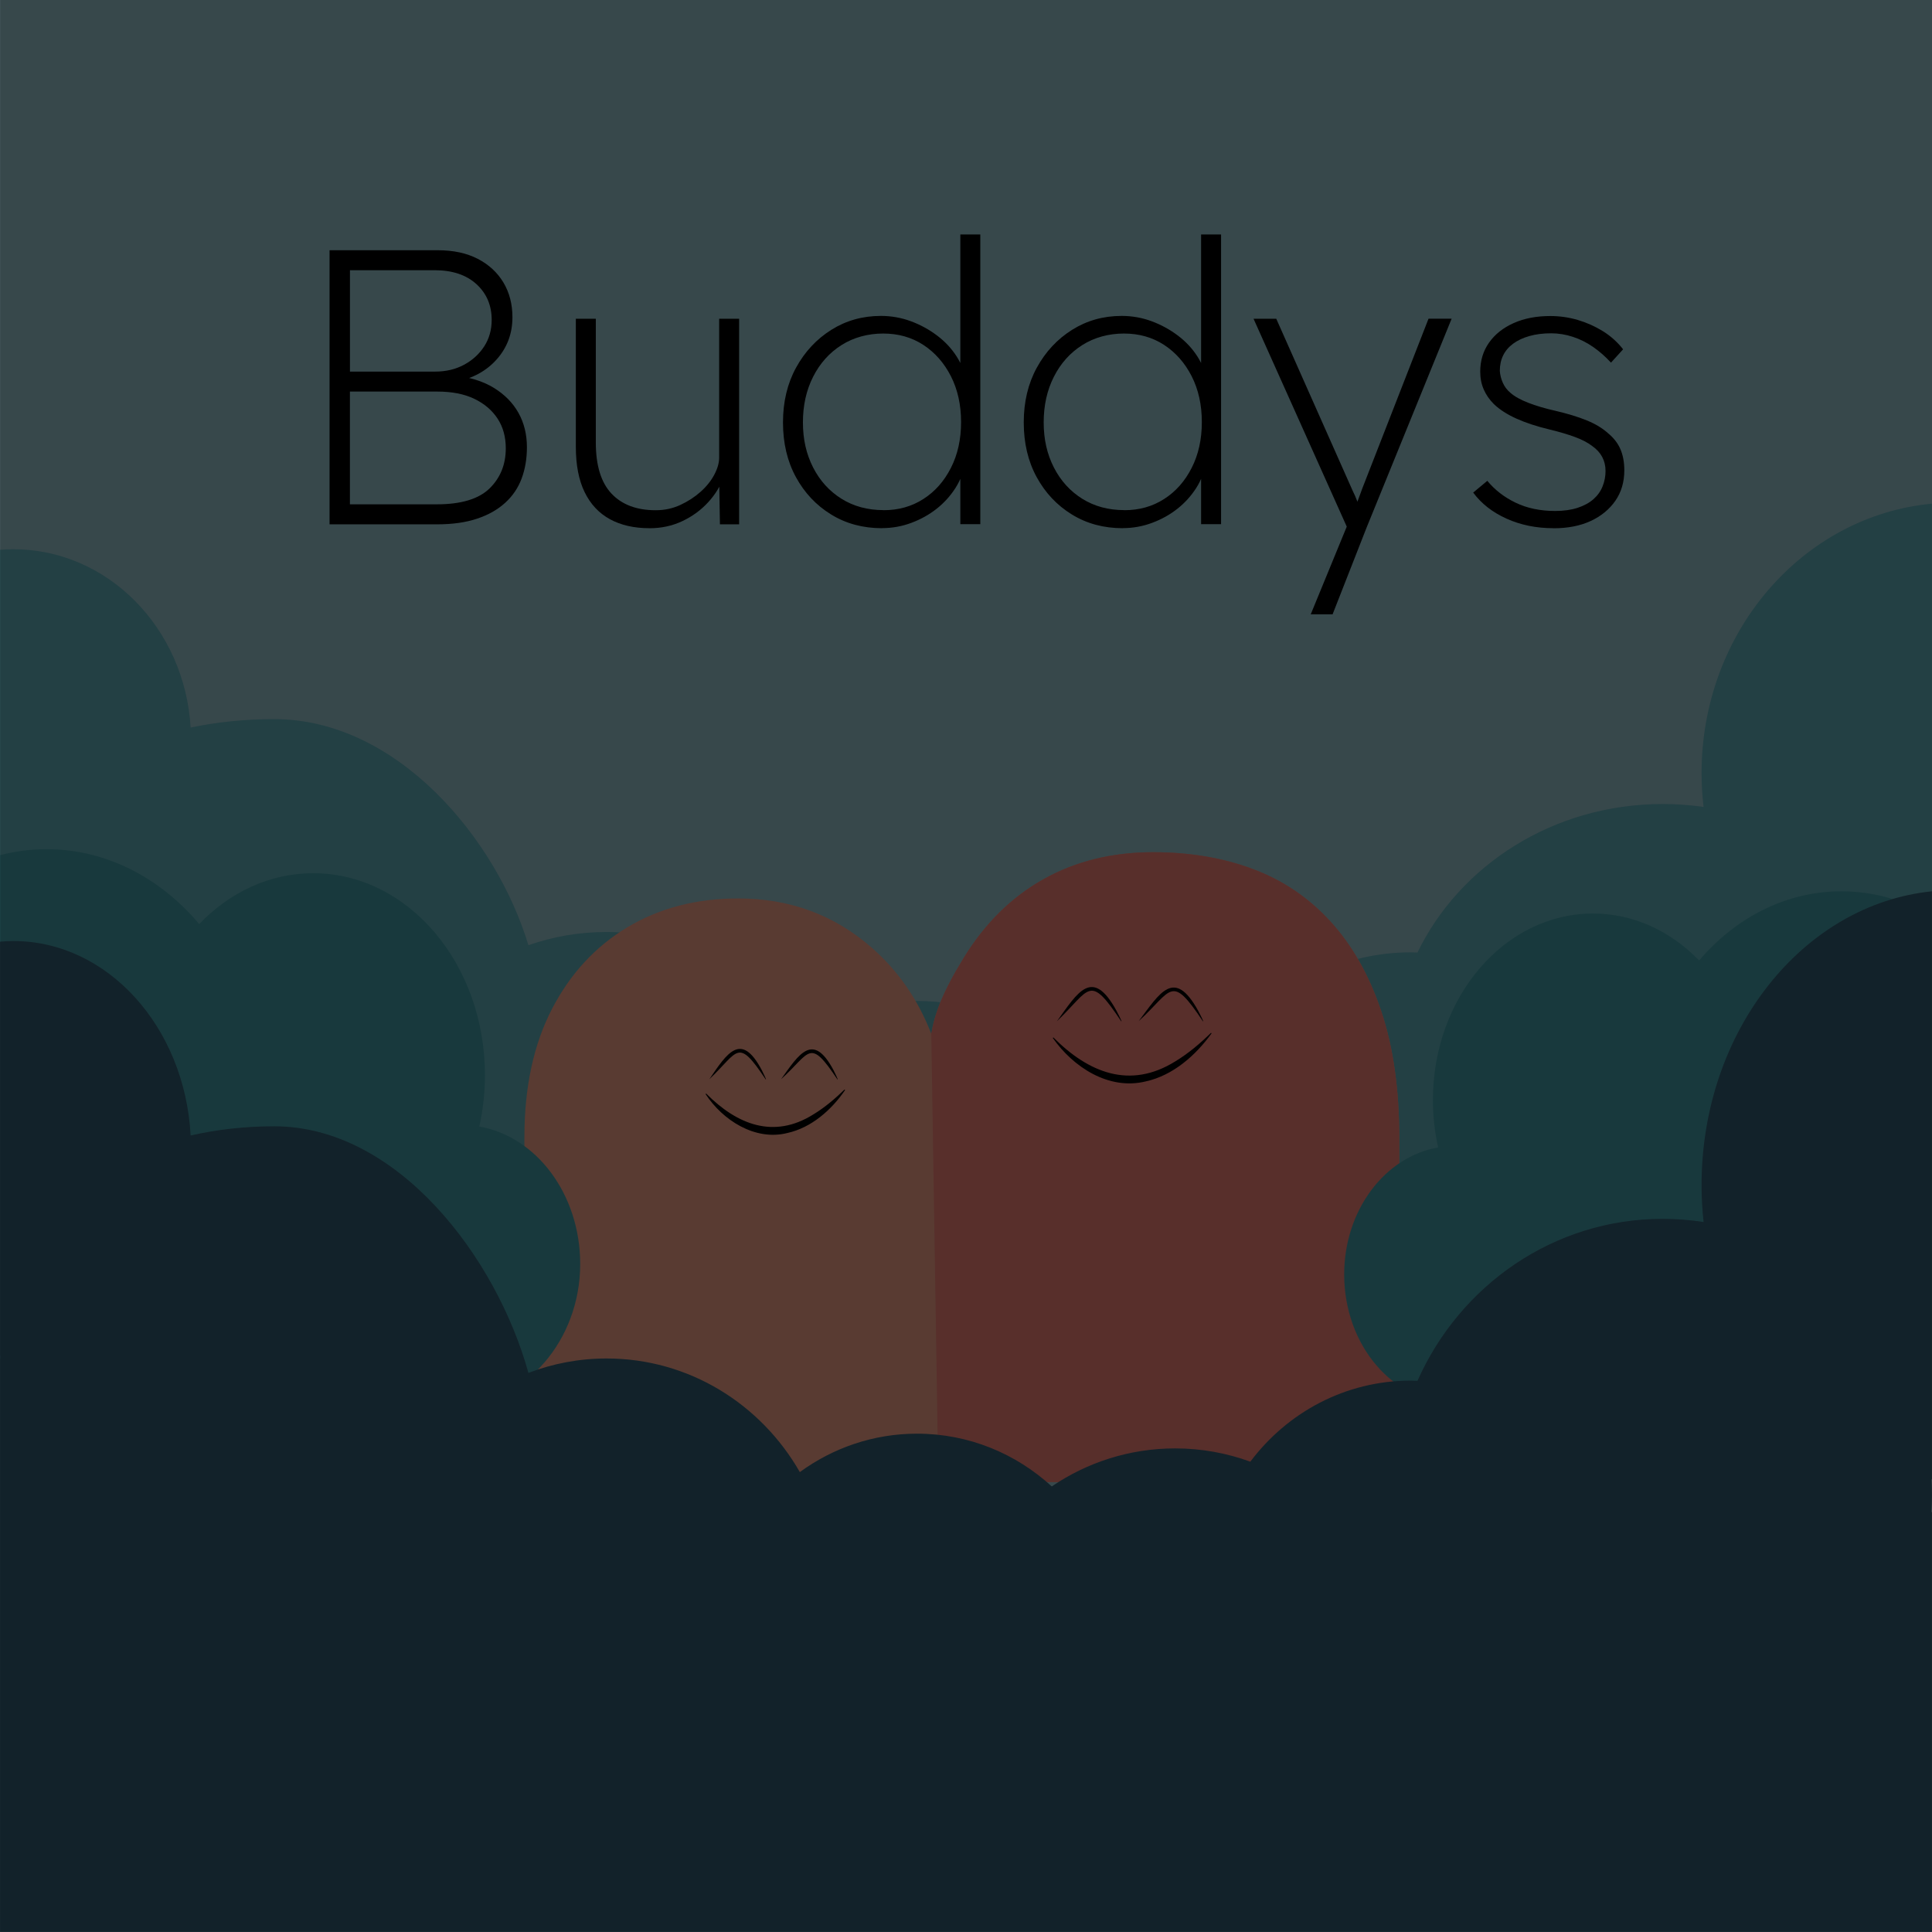 <?xml version="1.0" encoding="UTF-8"?>
<svg id="Layer_2" data-name="Layer 2" xmlns="http://www.w3.org/2000/svg" viewBox="0 0 500.01 500">
  <g id="Layer_2-2" data-name="Layer 2">
    <g id="Layer_4" data-name="Layer 4">
      <rect x=".01" width="500" height="403.63" style="fill: #9fcdd8; isolation: isolate;"/>
      <path d="m500.01,130.35c-33.42,3.11-59.64,33.15-59.64,69.76,0,2.95.19,5.86.52,8.72-3.45-.49-6.99-.75-10.58-.75-28.21,0-52.49,15.77-63.46,38.43-.58-.02-1.16-.04-1.75-.04-16.91,0-31.94,7.54-41.51,19.24-6.08-2.04-12.63-3.16-19.46-3.16-11.8,0-22.78,3.33-31.93,9.02-9.26-7.78-21.47-12.52-34.87-12.52-11.31,0-21.77,3.38-30.33,9.11-10.06-16.12-28.68-26.96-50-26.96-7.12,0-13.94,1.21-20.24,3.42-8.29-27.49-33.91-58.51-65.8-58.51-7.5,0-14.77.74-21.62,2.18-1.51-25.75-21.48-46.15-45.9-46.15-1.16,0-2.3.06-3.44.15v98.26h.03c0,.31-.03.62-.03.94v135.78h500v-99.63h-.15c.09-1.33.15-2.68.15-4.04,0-1.26-.05-2.52-.12-3.76h.12v-139.52.03Z" style="fill: #59b3be; isolation: isolate; opacity: .83;"/>
    </g>
    <g id="Layer_2-2" data-name="Layer 2-2">
      <path d="m245.1,383.57h-109.38v-89.27c0-12.94,2.38-23.99,7.12-33.15,4.74-9.16,11.27-16.22,19.57-21.19,8.3-4.96,17.85-7.44,28.63-7.44,13.37,0,24.9,4.26,34.61,12.78,6.84,6,11.96,13.42,15.37,22.26m0,0c.88-5.21,2.9-10.72,8.4-19.67s12.4-15.74,20.7-20.38c8.3-4.63,17.74-6.95,28.3-6.95,9.49,0,18.11,1.46,25.88,4.37,7.76,2.91,14.45,7.44,20.05,13.58,5.61,6.15,9.98,13.86,13.1,23.13,3.13,9.27,4.69,20.27,4.69,32.99v88.95h-117.04" style="fill: #ffa990;"/>
      <path d="m357.45,261.63c-3.12-9.27-7.49-16.98-13.1-23.13-5.61-6.15-12.29-10.67-20.05-13.58-7.76-2.91-16.38-4.37-25.88-4.37-10.56,0-20,2.32-28.3,6.95-8.3,4.64-15.2,11.43-20.7,20.38s-7.52,14.46-8.4,19.67l1.83,116.02h119.29v-88.95c0-12.72-1.56-23.72-4.69-32.99h0Z" style="fill: #fb867c;"/>
      <path d="m294.7,264.27c5.42-7.17,9.17-13.98,15.4-2.66.45.88.92,1.74,1.3,2.66l-.08.05c-8.35-12.53-7.9-8-16.61-.06h-.01Z"/>
      <path d="m218.71,282.11c-3.48,5.12-8.72,9.75-14.95,11.12-8.34,2.1-16.74-3.32-21.15-10.08l.14-.14c7.95,8,17.45,11.86,27.74,5.41,2.95-1.79,5.6-4.04,8.08-6.45l.14.14h0Z"/>
      <path d="m183.58,279.31c4.54-6.68,8.2-12.51,13.56-2.38.38.79.79,1.56,1.11,2.39l-.08.05c-7.36-11.05-6.96-7.29-14.59-.06h0Z"/>
      <path d="m202.14,279.31c4.61-6.46,8.23-12.38,13.57-2.36.38.79.79,1.55,1.1,2.37l-.08.05c-7.35-11.03-6.94-6.95-14.59-.06h0Z"/>
      <path d="m313.55,267.45c-4.1,5.68-9.99,10.9-17.06,12.43-9.55,2.33-18.75-3.71-24.02-11.25l.14-.14c9.1,9.13,19.83,13.53,31.61,6.17,3.36-2.04,6.38-4.61,9.2-7.36l.14.14h-.01Z"/>
      <path d="m273.56,264.27c5.35-7.42,9.14-14.12,15.39-2.68.45.89.93,1.76,1.31,2.69l-.08.05c-8.34-12.53-7.93-8.39-16.61-.06h-.01Z"/>
    </g>
    <g id="Layer_3" data-name="Layer 3">
      <path d="m124.06,291.52c.94-4.24,1.45-8.68,1.45-13.26,0-28.87-19.91-52.27-44.47-52.27-11.31,0-21.63,4.97-29.48,13.15-10.09-11.96-24.07-19.37-39.53-19.37-4.13,0-8.14.54-12.02,1.55v127.75c3.87,1,7.89,1.55,12.02,1.55,18.87,0,35.53-11.04,45.59-27.91,6.8,4.96,14.82,7.84,23.42,7.84,2.7,0,5.34-.3,7.91-.84,1.13,18.69,14.36,33.46,30.55,33.46s30.66-16.13,30.66-36.03c0-18.07-11.33-32.99-26.09-35.59v-.03Z" style="fill: #46a4b0;"/>
      <path d="m500.01,237.2c-7.04-4.17-15-6.53-23.44-6.53-14.4,0-27.43,6.85-36.83,17.9-7.31-7.56-16.93-12.15-27.47-12.15-22.88,0-41.43,21.62-41.43,48.29,0,4.23.47,8.34,1.35,12.25-13.75,2.4-24.31,16.19-24.31,32.88,0,18.39,12.79,33.29,28.56,33.29s27.41-13.64,28.46-30.91c2.39.5,4.85.78,7.37.78,8.01,0,15.48-2.66,21.82-7.24,9.38,15.59,24.9,25.79,42.48,25.79,8.44,0,16.4-2.36,23.44-6.53v-107.83h0Z" style="fill: #46a4b0;"/>
      <path d="m500.01,230.67c-33.42,3.4-59.64,36.15-59.64,76.08,0,3.22.19,6.39.52,9.51-3.45-.54-6.99-.82-10.58-.82-28.21,0-52.49,17.2-63.46,41.92-.58-.02-1.16-.05-1.75-.05-16.91,0-31.94,8.23-41.51,20.98-6.08-2.22-12.63-3.44-19.46-3.44-11.8,0-22.78,3.63-31.93,9.84-9.26-8.49-21.47-13.65-34.87-13.65-11.31,0-21.77,3.69-30.33,9.94-10.06-17.59-28.68-29.4-50-29.4-7.12,0-13.94,1.32-20.24,3.73-8.29-29.98-33.91-63.82-65.8-63.82-7.5,0-14.77.81-21.62,2.38-1.51-28.09-21.48-50.33-45.9-50.33-1.16,0-2.3.07-3.44.17v107.17h.03c0,.34-.03.67-.03,1.02v148.1h500v-108.66h-.15c.09-1.45.15-2.92.15-4.41,0-1.38-.05-2.74-.12-4.1h.12v-152.17h.01Z" style="fill: #356277;"/>
      <g style="isolation: isolate;">
        <g style="isolation: isolate;">
          <path d="m85.29,135.69v-70.93h27.97c4.05,0,7.51.74,10.39,2.23,2.87,1.49,5.08,3.53,6.64,6.13,1.55,2.6,2.33,5.59,2.33,8.97,0,4.19-1.33,7.8-4,10.84-2.67,3.04-6.23,5-10.69,5.88l-.41-1.62c4.05.41,7.48,1.47,10.29,3.19,2.8,1.72,4.93,3.89,6.38,6.49,1.45,2.6,2.18,5.56,2.18,8.87,0,2.97-.46,5.67-1.37,8.11s-2.33,4.53-4.26,6.28c-1.93,1.76-4.34,3.13-7.25,4.1-2.91.98-6.35,1.47-10.34,1.47h-27.87Zm5.27-39.52h22.09c2.77,0,5.25-.59,7.45-1.77,2.19-1.18,3.93-2.77,5.22-4.76,1.28-1.99,1.93-4.27,1.93-6.84,0-3.78-1.32-6.87-3.95-9.27-2.63-2.4-6.25-3.6-10.84-3.6h-21.89v26.24Zm0,34.35h22.5c6.28,0,10.82-1.37,13.63-4.1,2.8-2.74,4.21-6.2,4.21-10.39,0-2.97-.71-5.54-2.13-7.7-1.42-2.16-3.43-3.87-6.03-5.12-2.6-1.25-5.79-1.87-9.58-1.87h-22.6v29.18Z"/>
          <path d="m168.08,136.7c-3.99,0-7.4-.78-10.23-2.33-2.84-1.55-5.02-3.88-6.54-6.99-1.52-3.11-2.28-7.03-2.28-11.75v-33.13h5.17v32.02c0,5.95,1.35,10.35,4.05,13.22,2.7,2.87,6.52,4.31,11.45,4.31,2.3,0,4.42-.46,6.38-1.37,1.96-.91,3.7-2.04,5.22-3.39,1.52-1.35,2.7-2.82,3.55-4.41.84-1.59,1.27-3.06,1.27-4.41v-35.97h5.17v53.2h-4.97l-.2-11.96,1.22-.51c-.81,2.43-2.16,4.68-4.05,6.74-1.89,2.06-4.14,3.7-6.74,4.92-2.6,1.22-5.42,1.82-8.46,1.82Z"/>
          <path d="m228.27,136.7c-4.93,0-9.32-1.18-13.17-3.55-3.85-2.36-6.89-5.59-9.12-9.68-2.23-4.09-3.34-8.8-3.34-14.14s1.13-10.07,3.39-14.19c2.26-4.12,5.3-7.38,9.12-9.78,3.82-2.4,8.09-3.6,12.82-3.6,2.7,0,5.29.46,7.75,1.37,2.47.91,4.73,2.15,6.79,3.7,2.06,1.55,3.75,3.36,5.07,5.42,1.32,2.06,2.11,4.21,2.38,6.43l-1.42-.1v-37.9h5.17v74.98h-5.17v-15.71l1.22-.3c-.34,2.37-1.17,4.58-2.48,6.64-1.32,2.06-2.94,3.85-4.86,5.37-1.93,1.52-4.1,2.74-6.54,3.65-2.43.91-4.97,1.37-7.6,1.37Zm.41-4.66c3.85,0,7.28-.96,10.28-2.89,3.01-1.92,5.39-4.61,7.14-8.06,1.76-3.45,2.63-7.4,2.63-11.86s-.88-8.41-2.63-11.86c-1.76-3.45-4.14-6.15-7.14-8.11-3.01-1.96-6.47-2.94-10.39-2.94s-7.65,1-10.79,2.99c-3.14,1.99-5.59,4.73-7.35,8.21-1.76,3.48-2.63,7.41-2.63,11.8s.88,8.21,2.63,11.65c1.76,3.44,4.21,6.15,7.35,8.11,3.14,1.96,6.77,2.94,10.89,2.94Z"/>
          <path d="m290.58,136.7c-4.93,0-9.32-1.18-13.17-3.55-3.85-2.36-6.89-5.59-9.12-9.68-2.23-4.09-3.34-8.8-3.34-14.14s1.13-10.07,3.39-14.19c2.26-4.12,5.3-7.38,9.12-9.78,3.82-2.4,8.09-3.6,12.82-3.6,2.7,0,5.29.46,7.75,1.37,2.46.91,4.73,2.15,6.79,3.7,2.06,1.55,3.75,3.36,5.07,5.42,1.32,2.06,2.11,4.21,2.38,6.43l-1.42-.1v-37.9h5.17v74.98h-5.17v-15.71l1.22-.3c-.34,2.37-1.17,4.58-2.48,6.64-1.32,2.06-2.94,3.85-4.86,5.37-1.92,1.52-4.1,2.74-6.54,3.65-2.43.91-4.97,1.37-7.6,1.37Zm.41-4.66c3.85,0,7.28-.96,10.28-2.89,3.01-1.92,5.39-4.61,7.14-8.06,1.76-3.45,2.63-7.4,2.63-11.86s-.88-8.41-2.63-11.86c-1.76-3.45-4.14-6.15-7.14-8.11-3.01-1.96-6.47-2.94-10.39-2.94s-7.65,1-10.79,2.99c-3.14,1.99-5.59,4.73-7.35,8.21-1.76,3.48-2.63,7.41-2.63,11.8s.88,8.21,2.63,11.65c1.76,3.44,4.21,6.15,7.35,8.11,3.14,1.96,6.77,2.94,10.89,2.94Z"/>
          <path d="m339.22,159l10.03-24.42.3,3.95-25.13-56.04h5.88l19.76,44.48c.47.95.84,1.79,1.11,2.53.27.74.51,1.45.71,2.13l-1.52.51c.41-.95.79-1.91,1.17-2.89.37-.98.73-1.94,1.06-2.89l17.12-43.88h5.98l-21.99,54.01-8.82,22.5h-5.67Z"/>
          <path d="m402.04,136.7c-4.46,0-8.51-.83-12.16-2.48-3.65-1.65-6.52-3.9-8.61-6.74l3.65-3.04c1.96,2.37,4.41,4.26,7.35,5.67s6.33,2.13,10.18,2.13c2.23,0,4.17-.27,5.83-.81,1.65-.54,3.02-1.28,4.1-2.23,1.08-.95,1.88-2.06,2.38-3.34.51-1.28.76-2.6.76-3.95,0-2.7-1.15-4.86-3.45-6.48-1.15-.88-2.63-1.66-4.46-2.33-1.82-.67-3.99-1.32-6.49-1.92-3.38-.81-6.27-1.76-8.66-2.84-2.4-1.08-4.34-2.33-5.83-3.75-1.15-1.15-2.03-2.41-2.63-3.8-.61-1.38-.91-2.92-.91-4.61,0-2.84.76-5.34,2.28-7.5,1.52-2.16,3.65-3.85,6.38-5.07,2.74-1.22,5.89-1.82,9.47-1.82,2.43,0,4.8.34,7.09,1.01,2.3.68,4.46,1.64,6.49,2.89,2.03,1.25,3.78,2.82,5.27,4.71l-3.14,3.45c-1.42-1.55-2.96-2.9-4.61-4.05-1.66-1.15-3.41-2.03-5.27-2.63-1.86-.61-3.73-.91-5.62-.91-2.09,0-3.97.24-5.62.71-1.66.47-3.06,1.13-4.21,1.98-1.15.85-2.01,1.86-2.58,3.04-.58,1.18-.86,2.52-.86,4,.07,1.01.32,2.03.76,3.04.44,1.01,1.1,1.89,1.98,2.63,1.08.95,2.62,1.81,4.61,2.58,1.99.78,4.34,1.47,7.04,2.08,3.17.74,5.88,1.57,8.11,2.48s4.05,2.01,5.47,3.29c1.49,1.22,2.57,2.6,3.24,4.16.67,1.55,1.01,3.38,1.01,5.47,0,3.04-.78,5.67-2.33,7.9-1.56,2.23-3.68,3.97-6.38,5.22-2.7,1.25-5.91,1.88-9.63,1.88Z"/>
        </g>
      </g>
    </g>
    <rect x=".01" y="0" width="500" height="500" style="opacity: .65;"/>
  </g>
</svg>